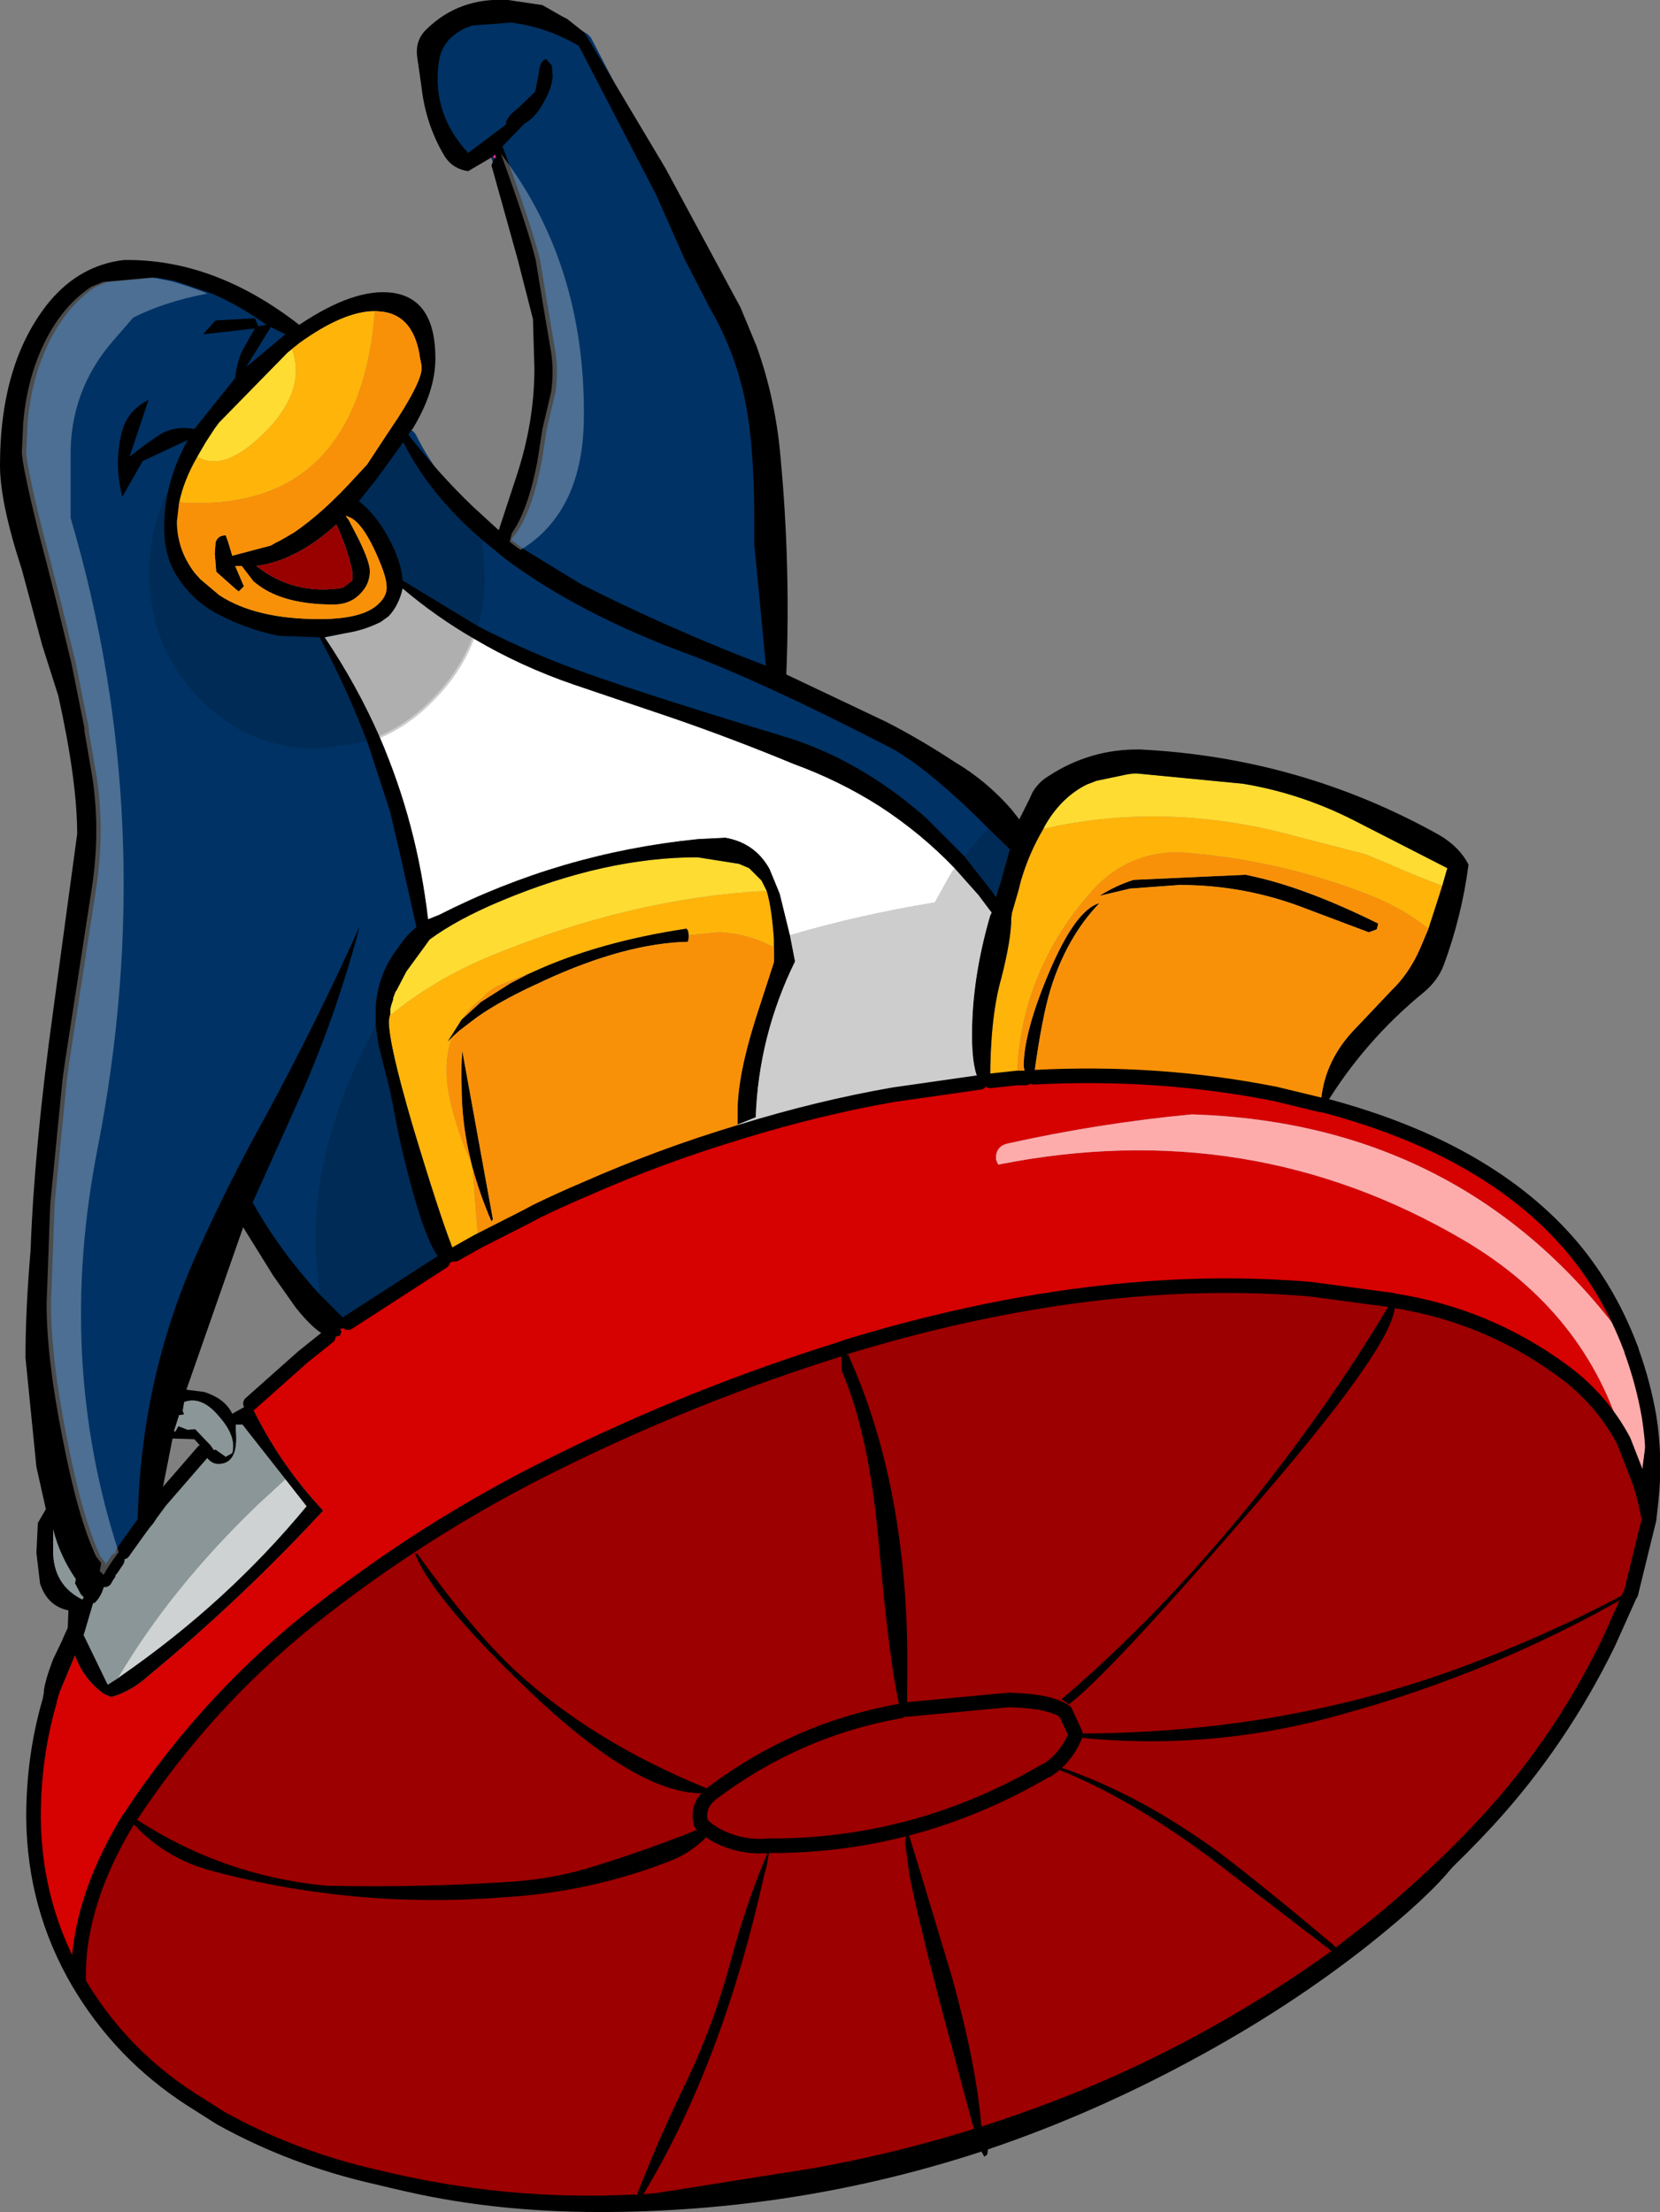 <?xml version="1.0" encoding="UTF-8" standalone="no"?>
<svg xmlns:xlink="http://www.w3.org/1999/xlink" height="151.85px" width="114.0px" xmlns="http://www.w3.org/2000/svg">
  <rect width="100%" height="100%" fill="#808080" stroke="none"/>
  <g transform="matrix(1.0, 0.0, 0.0, 1.0, 0.05, 0.05)">
    <use height="108.55" id="body" transform="matrix(1.0, 0.0, 0.0, 1.0, 0.75, 0.5)" width="69.55" xlink:href="#sprite0"/>
    <use height="151.85" transform="matrix(1.0, 0.0, 0.0, 1.0, -0.05, -0.05)" width="114.0" xlink:href="#shape1"/>
    <use height="60.45" transform="matrix(1.0, 0.0, 0.0, 1.0, 10.2, 30.3)" width="59.15" xlink:href="#sprite1"/>
    <use height="97.55" transform="matrix(1.0, 0.0, 0.0, 1.0, 1.45, 10.5)" width="38.6" xlink:href="#sprite2"/>
  </g>
  <defs>
    <g id="sprite0" transform="matrix(1.0, 0.0, 0.0, 1.0, 1.0, 1.0)">
      <use height="108.55" transform="matrix(1.0, 0.0, 0.0, 1.0, -1.0, -1.0)" width="69.55" xlink:href="#shape0"/>
    </g>
    <g id="shape0" transform="matrix(1.0, 0.0, 0.0, 1.0, 1.0, 1.0)">
      <path d="M46.95 19.6 Q48.55 22.35 49.25 25.4 50.0 28.55 50.0 34.25 L50.0 35.8 50.8 44.15 40.05 39.95 Q35.7 38.15 33.9 36.55 L33.3 35.5 33.65 35.05 Q34.75 33.5 35.4 30.15 L35.75 27.9 36.35 25.35 Q36.55 23.95 36.35 22.65 L35.75 19.1 35.3 16.35 Q34.8 14.25 32.9 9.0 L32.7 8.5 34.2 6.95 Q35.0 6.5 35.55 5.45 36.15 4.4 36.15 3.6 L36.1 2.95 35.7 2.5 Q35.25 2.65 35.2 3.5 L34.95 4.75 33.75 5.9 Q32.95 6.5 32.95 6.95 L32.95 7.0 30.35 8.95 Q27.8 6.2 28.35 2.6 28.5 1.7 29.15 1.05 L30.65 0.2 33.3 0.0 Q35.75 0.3 37.95 1.6 L43.25 11.8 45.2 16.2 46.95 19.6 M5.25 17.95 L5.35 17.9 5.45 17.85 5.6 17.8 5.65 17.8 8.95 17.5 10.25 17.75 Q11.5 18.1 12.75 18.6 14.7 19.45 16.5 20.75 L15.95 20.85 15.7 20.3 13.0 20.45 12.15 21.4 15.7 21.0 14.8 22.6 Q14.45 23.45 14.35 24.4 L11.55 27.9 Q10.2 27.65 9.15 28.3 8.1 29.0 7.1 29.8 L8.4 25.9 Q7.0 26.6 6.6 28.0 6.0 30.2 6.6 32.55 L8.0 30.1 11.1 28.65 Q10.15 30.35 9.75 32.15 9.4 33.7 9.5 35.3 9.6 36.65 10.2 37.75 11.35 39.7 13.25 40.65 15.15 41.65 17.35 42.1 L20.15 42.2 Q22.05 45.75 23.45 49.45 L25.0 54.2 25.7 57.2 26.8 62.1 Q26.1 62.65 25.55 63.5 24.2 65.2 24.0 67.5 L24.0 68.85 24.2 70.2 25.0 73.4 25.6 76.45 25.7 76.9 Q27.35 84.05 28.6 85.05 L22.1 89.25 20.15 87.3 19.65 86.75 19.1 86.1 Q17.1 83.75 15.55 81.0 L18.45 74.55 Q21.2 68.5 22.9 62.05 19.9 68.7 16.4 75.15 13.9 79.65 11.85 84.2 7.7 93.35 7.65 103.6 L6.65 105.0 6.25 105.55 5.85 106.15 5.65 106.5 5.6 106.55 5.35 106.3 5.45 105.75 5.1 105.3 Q3.85 102.65 2.8 97.2 1.7 91.7 1.7 87.95 L1.95 81.1 2.8 72.5 3.0 71.1 4.8 59.45 Q5.4 55.55 4.85 51.85 L4.3 48.65 4.3 48.45 3.4 43.95 3.35 43.75 2.45 40.05 1.7 37.1 1.15 35.0 Q0.0 30.35 0.0 29.45 L0.1 27.4 Q0.35 24.6 1.4 22.3 2.65 19.55 4.75 18.15 L5.1 18.0 5.25 17.95 M17.8 21.4 Q16.35 22.4 15.1 23.65 L16.8 20.9 17.8 21.4 M31.3 35.5 L32.95 36.85 Q38.0 40.6 45.45 43.35 50.55 45.25 59.2 49.7 61.45 50.85 65.1 54.35 L66.05 55.3 67.55 56.75 66.9 59.1 66.7 59.7 66.6 60.05 66.4 59.75 64.4 57.2 61.8 54.6 Q57.15 50.5 51.85 48.95 40.8 45.6 36.8 44.05 33.75 42.85 31.05 41.45 28.25 39.95 25.85 38.3 25.75 37.0 24.95 35.5 24.1 33.85 22.85 32.85 L24.05 31.35 25.9 28.8 Q27.65 32.35 31.3 35.5" fill="#003265" fill-rule="evenodd" stroke="none"/>
      <path d="M46.95 19.6 Q48.55 22.35 49.25 25.4 50.0 28.55 50.0 34.25 L50.0 35.8 50.8 44.15 40.05 39.95 Q35.7 38.15 33.9 36.55 L33.3 35.5 33.65 35.05 Q34.75 33.5 35.4 30.15 L35.75 27.9 36.35 25.35 Q36.55 23.95 36.35 22.65 L35.75 19.1 35.3 16.35 Q34.8 14.25 32.9 9.0 L32.7 8.5 34.2 6.95 Q35.0 6.5 35.55 5.45 36.15 4.4 36.15 3.6 L36.1 2.95 35.7 2.5 Q35.25 2.65 35.2 3.5 L34.95 4.75 33.75 5.9 Q32.95 6.5 32.95 6.95 L32.95 7.0 30.35 8.95 Q27.8 6.2 28.35 2.6 28.5 1.7 29.15 1.05 L30.65 0.2 33.3 0.0 Q35.75 0.3 37.95 1.6 L43.25 11.8 45.2 16.2 46.95 19.6 M5.25 17.95 L5.35 17.9 5.45 17.85 5.6 17.8 5.65 17.8 8.95 17.5 10.25 17.75 Q11.5 18.1 12.75 18.6 14.7 19.45 16.5 20.75 L15.95 20.85 15.7 20.3 13.0 20.45 12.15 21.4 15.7 21.0 14.8 22.6 Q14.45 23.45 14.35 24.4 L11.55 27.9 Q10.2 27.65 9.15 28.3 8.1 29.0 7.1 29.8 L8.4 25.9 Q7.0 26.6 6.6 28.0 6.0 30.2 6.6 32.55 L8.0 30.1 11.1 28.65 Q10.15 30.35 9.75 32.15 9.4 33.7 9.5 35.3 9.6 36.65 10.2 37.75 11.35 39.7 13.25 40.65 15.15 41.65 17.35 42.1 L20.15 42.2 Q22.05 45.75 23.45 49.45 L25.0 54.2 25.7 57.2 26.8 62.1 Q26.1 62.65 25.55 63.5 24.2 65.2 24.0 67.5 L24.0 68.85 24.2 70.2 25.0 73.4 25.6 76.45 25.7 76.9 Q27.35 84.05 28.6 85.05 L22.1 89.25 20.15 87.3 19.65 86.75 19.1 86.1 Q17.1 83.75 15.55 81.0 L18.45 74.55 Q21.2 68.5 22.9 62.05 19.9 68.7 16.4 75.15 13.9 79.65 11.85 84.2 7.7 93.35 7.65 103.6 L6.65 105.0 6.25 105.55 5.85 106.15 5.65 106.5 5.6 106.55 5.35 106.3 5.45 105.75 5.1 105.3 Q3.85 102.65 2.8 97.2 1.7 91.7 1.7 87.95 L1.95 81.1 2.8 72.5 3.0 71.1 4.8 59.45 Q5.4 55.55 4.85 51.85 L4.3 48.65 4.3 48.45 3.4 43.95 3.35 43.75 2.45 40.05 1.7 37.1 1.15 35.0 Q0.0 30.35 0.0 29.45 L0.1 27.4 Q0.35 24.6 1.4 22.3 2.65 19.55 4.75 18.15 L5.1 18.0 5.25 17.95 M17.8 21.4 Q16.35 22.4 15.1 23.65 L16.8 20.9 17.8 21.4 M31.3 35.5 Q27.65 32.35 25.9 28.8 L24.05 31.35 22.85 32.85 Q24.1 33.85 24.95 35.5 25.75 37.0 25.85 38.3 28.25 39.95 31.05 41.45 33.75 42.85 36.8 44.05 40.8 45.6 51.85 48.95 57.15 50.5 61.8 54.6 L64.4 57.2 66.4 59.75 66.6 60.05 66.7 59.7 66.9 59.1 67.55 56.75 66.05 55.3 65.1 54.35 Q61.45 50.85 59.2 49.7 50.55 45.25 45.45 43.35 38.0 40.6 32.95 36.85 L31.3 35.5" fill="none" stroke="#003265" stroke-linecap="round" stroke-linejoin="round" stroke-width="2.0"/>
    </g>
    <g id="shape1" transform="matrix(1.0, 0.0, 0.0, 1.0, 0.05, 0.05)">
      <path d="M95.75 89.25 Q102.05 90.25 107.2 94.0 109.9 95.95 111.45 98.85 L112.6 101.8 112.9 102.85 113.2 104.25 111.95 109.35 111.85 109.2 111.9 109.4 110.4 112.75 Q107.1 119.5 102.15 124.9 98.6 128.75 94.35 132.2 L92.1 133.95 91.5 133.45 91.8 134.2 Q83.75 140.0 74.65 143.8 65.4 147.6 55.8 149.3 L45.05 151.0 43.55 151.1 43.5 151.1 Q34.55 151.55 25.8 149.4 20.05 148.1 15.1 145.35 L13.05 144.05 Q8.25 140.95 5.35 136.05 5.3 134.4 5.6 132.75 6.2 129.5 8.05 126.1 L8.8 124.8 8.95 124.6 Q14.0 116.95 21.1 111.2 29.05 104.85 38.2 100.35 47.6 95.7 57.7 92.55 L58.1 92.4 Q75.2 87.2 89.95 88.45 L95.55 89.2 95.4 89.45 95.75 89.25" fill="#9c0000" fill-rule="evenodd" stroke="none"/>
      <path d="M31.2 86.05 Q30.4 84.15 28.75 78.75 L28.25 77.1 Q26.65 71.65 26.65 70.05 L26.7 69.7 Q29.7 67.2 33.7 65.55 43.3 61.6 52.6 61.1 52.95 62.25 53.1 64.45 L53.1 65.0 Q51.4 64.05 49.3 63.95 L47.25 64.15 47.2 63.85 47.1 63.7 Q41.1 64.6 36.6 66.65 L34.35 67.55 Q33.5 67.9 33.1 68.45 32.25 69.1 31.7 69.9 L31.65 69.95 30.7 71.45 30.9 71.25 31.0 71.15 Q30.3 73.05 30.9 75.65 31.45 77.9 32.3 79.7 L32.4 80.1 32.8 85.15 32.35 85.4 31.2 86.05 M67.95 74.15 Q67.95 69.8 68.7 67.15 69.4 64.45 69.4 62.95 L69.45 62.6 69.9 61.05 70.05 60.45 Q70.6 58.55 71.6 56.85 80.1 54.9 89.1 57.4 L93.75 58.6 95.3 59.25 Q97.2 60.1 99.0 60.75 L98.6 62.0 98.05 63.7 Q96.15 62.2 93.75 61.3 87.5 58.9 80.8 58.45 77.35 58.5 75.05 61.0 70.4 66.15 69.85 72.8 L69.8 73.95 67.95 74.15 M25.7 21.3 L25.55 22.8 Q23.85 35.15 12.35 34.45 L12.25 34.45 Q12.55 32.95 13.5 31.3 15.1 32.25 17.35 30.35 21.15 27.1 20.0 23.9 L20.5 23.5 Q23.55 21.3 25.7 21.3" fill="#ffb409" fill-rule="evenodd" stroke="none"/>
      <path d="M26.7 69.7 L26.75 69.6 26.75 69.55 26.75 69.4 26.75 69.25 26.8 69.0 26.95 68.55 26.95 68.45 27.1 68.05 27.2 67.9 27.85 66.65 29.2 64.8 29.45 64.45 Q31.35 63.05 34.35 61.8 41.5 58.8 47.85 58.8 L50.7 59.25 51.4 59.55 52.25 60.4 52.3 60.5 52.6 61.1 Q43.3 61.6 33.7 65.55 29.7 67.2 26.7 69.7 M71.6 56.85 L71.7 56.65 Q72.75 54.8 74.4 53.9 L74.6 53.8 75.25 53.55 77.4 53.1 77.8 53.05 78.05 53.05 85.3 53.75 Q89.25 54.4 92.9 56.25 L99.35 59.55 99.3 59.7 99.0 60.75 Q97.2 60.1 95.3 59.25 L93.75 58.6 89.1 57.4 Q80.1 54.9 71.6 56.85 M20.0 23.9 Q21.15 27.1 17.35 30.35 15.1 32.25 13.5 31.3 L14.05 30.35 14.7 29.35 15.0 28.95 19.7 24.15 19.95 23.95 20.0 23.9" fill="#ffdc31" fill-rule="evenodd" stroke="none"/>
      <path d="M33.8 10.7 L32.1 11.7 Q31.05 11.55 30.5 10.7 29.2 8.55 28.9 5.95 L28.6 3.85 Q28.45 2.7 29.25 1.95 31.5 -0.25 34.85 -0.05 L37.2 0.3 38.6 1.1 38.9 1.25 40.1 2.2 45.65 11.5 50.8 21.05 51.9 23.7 Q53.2 27.3 53.55 31.3 54.25 38.75 53.95 46.25 L60.8 49.5 Q63.15 50.7 65.5 52.25 67.7 53.55 69.4 55.5 L69.95 56.2 70.65 54.8 70.85 54.35 Q71.3 53.6 72.0 53.2 74.85 51.35 78.25 51.4 89.25 51.95 98.75 57.25 100.15 58.05 100.8 59.3 100.35 62.8 99.1 66.2 98.7 67.25 97.75 68.05 93.65 71.4 90.95 75.85 L90.65 75.8 Q90.8 73.0 92.8 70.8 L95.5 67.95 Q96.75 66.75 97.5 65.0 L98.05 63.7 98.6 62.0 99.0 60.75 99.3 59.7 99.35 59.55 92.9 56.25 Q89.25 54.4 85.3 53.75 L78.05 53.05 77.8 53.05 77.4 53.1 75.25 53.55 74.6 53.8 74.4 53.9 Q72.75 54.8 71.7 56.65 L71.6 56.85 Q70.6 58.55 70.05 60.45 L69.9 61.05 69.45 62.6 69.4 62.95 Q69.4 64.45 68.7 67.15 67.95 69.8 67.95 74.15 L67.95 74.2 67.45 74.45 67.25 74.25 Q66.7 73.4 66.7 71.0 66.7 67.1 67.95 62.8 L68.05 62.6 67.15 61.4 65.5 59.55 Q63.2 57.15 60.35 55.3 57.6 53.55 54.45 52.4 50.35 50.7 46.15 49.25 L39.35 46.95 Q35.7 45.7 32.5 43.8 29.9 42.3 27.6 40.35 27.35 41.5 26.65 42.25 L26.1 42.65 Q25.0 43.2 23.8 43.4 L22.25 43.7 Q24.5 47.05 26.05 50.6 28.6 56.5 29.35 63.05 L30.1 62.75 Q38.45 58.5 47.85 57.55 L49.75 57.45 Q51.8 57.8 52.8 59.6 L53.5 61.3 54.2 64.15 54.55 65.95 Q52.05 71.05 51.85 76.65 L50.6 77.15 50.6 76.25 Q50.6 73.8 51.85 69.85 L53.1 66.0 53.1 65.0 53.1 64.45 Q52.95 62.25 52.6 61.1 L52.3 60.5 52.25 60.4 51.4 59.55 50.7 59.25 47.85 58.8 Q41.5 58.8 34.35 61.8 31.35 63.05 29.45 64.45 L29.2 64.8 27.85 66.65 27.2 67.9 27.1 68.05 26.95 68.45 26.95 68.55 26.8 69.0 26.75 69.25 26.75 69.4 26.75 69.55 26.75 69.6 26.7 69.7 26.65 70.05 Q26.65 71.65 28.25 77.1 L28.75 78.75 Q30.4 84.15 31.2 86.05 L31.25 86.2 31.2 86.5 30.7 86.7 30.35 86.55 Q29.1 85.55 27.45 78.4 L27.35 77.95 26.75 74.9 25.95 71.7 25.75 70.35 25.75 69.0 Q25.95 66.7 27.3 65.0 27.85 64.15 28.55 63.6 L27.45 58.7 26.75 55.7 25.2 50.95 Q23.8 47.25 21.9 43.7 L19.1 43.6 Q16.9 43.15 15.0 42.15 13.1 41.2 11.95 39.25 11.35 38.15 11.25 36.8 11.15 35.2 11.5 33.65 11.9 31.85 12.85 30.15 L9.75 31.6 8.35 34.05 Q7.75 31.7 8.35 29.5 8.75 28.1 10.15 27.4 L8.85 31.3 Q9.85 30.5 10.9 29.8 11.95 29.15 13.3 29.4 L16.1 25.9 Q16.2 24.95 16.55 24.1 L17.45 22.5 13.9 22.9 14.75 21.95 17.45 21.8 17.7 22.35 18.25 22.25 Q16.45 20.95 14.5 20.1 L12.0 19.25 10.7 19.0 7.4 19.3 7.35 19.3 7.2 19.35 7.1 19.4 7.0 19.45 6.85 19.5 6.5 19.65 Q4.4 21.05 3.15 23.8 2.1 26.1 1.85 28.9 L1.75 30.95 Q1.75 31.85 2.9 36.5 L3.45 38.6 4.2 41.55 5.1 45.25 5.15 45.45 6.05 49.95 6.05 50.15 6.6 53.35 Q7.15 57.05 6.55 60.95 L4.75 72.6 4.55 74.0 3.7 82.6 3.45 89.45 Q3.45 93.2 4.55 98.7 5.6 104.15 6.85 106.8 L7.2 107.25 7.1 107.8 7.15 108.25 7.15 108.4 Q7.1 109.35 6.45 110.0 L6.35 110.0 5.7 112.2 7.35 115.6 8.05 115.15 8.25 115.0 Q15.55 109.95 21.0 103.35 L19.55 101.5 16.6 97.75 16.15 97.75 16.15 98.15 Q16.35 100.45 14.95 100.45 14.35 100.45 13.95 99.7 L13.9 99.6 13.75 99.25 13.3 98.75 11.8 98.7 10.95 103.0 9.4 105.1 10.95 103.0 Q10.95 103.85 10.5 104.5 10.05 105.1 9.4 105.1 9.45 94.85 13.6 85.7 15.65 81.15 18.15 76.65 21.65 70.2 24.65 63.55 22.95 70.0 20.2 76.05 L17.3 82.5 Q18.85 85.25 20.85 87.6 L21.4 88.25 21.9 88.8 23.85 90.75 23.75 91.05 23.3 91.2 23.4 91.35 23.3 91.65 22.85 91.75 22.55 91.7 22.5 91.7 Q21.6 91.4 20.25 89.7 L18.7 87.5 16.65 84.2 12.75 95.35 13.95 95.5 Q15.4 95.95 15.9 97.0 L17.15 96.3 Q19.1 100.4 22.15 103.65 16.6 109.65 10.2 114.95 9.0 116.05 7.6 116.45 L7.1 116.25 Q5.7 115.25 5.1 113.6 L4.1 116.0 3.6 115.85 3.65 115.75 3.65 115.6 3.6 115.6 3.4 116.5 3.35 116.75 3.1 116.75 2.95 116.65 2.95 116.25 Q2.95 115.55 3.6 113.85 L4.2 112.6 4.35 112.25 4.6 111.7 4.65 110.5 Q3.2 110.2 2.7 108.65 L2.45 106.55 2.55 104.5 3.1 103.55 2.45 100.65 1.7 93.15 Q1.7 89.85 2.05 85.8 2.3 78.75 3.6 69.35 L5.25 57.2 Q5.25 53.55 3.95 47.7 L2.85 44.25 1.45 39.05 Q-0.05 34.45 -0.05 31.9 -0.05 24.8 3.35 20.65 5.45 18.15 8.45 17.8 14.65 17.7 20.5 22.25 24.3 19.7 26.9 20.05 29.85 20.45 29.85 24.55 29.85 26.85 28.25 29.45 L28.2 29.45 28.0 29.8 Q30.15 32.55 32.4 34.7 L34.2 36.35 35.4 32.7 Q36.65 28.95 36.65 25.25 L36.55 21.85 35.5 17.75 33.7 11.3 33.9 10.8 34.0 10.8 33.95 10.55 33.8 10.7 M113.2 97.2 Q113.65 100.0 113.35 102.9 L112.9 102.85 112.6 101.8 113.2 97.2 M111.95 109.35 L111.9 109.4 Q102.65 114.75 92.05 117.65 83.1 120.2 73.75 119.2 L73.8 118.95 73.95 118.95 Q87.75 118.95 99.9 114.55 106.2 112.25 111.85 109.2 L111.95 109.35 M102.15 124.9 L99.75 128.05 Q98.1 130.15 93.95 133.45 88.45 137.8 81.75 141.4 74.9 145.1 67.8 147.5 L67.75 147.85 67.55 148.0 67.35 147.65 Q54.65 151.8 41.15 151.8 25.85 151.8 15.1 145.35 20.05 148.1 25.8 149.4 34.55 151.55 43.5 151.1 45.0 147.2 46.75 143.55 48.9 139.2 50.15 134.5 50.95 131.5 52.05 128.65 L52.85 126.65 52.6 128.05 52.4 128.8 Q49.55 141.6 44.15 150.55 L43.85 151.1 45.05 151.0 55.8 149.3 Q65.4 147.6 74.65 143.8 83.75 140.0 91.8 134.2 L82.95 127.4 Q77.45 123.35 72.7 121.45 L72.85 121.3 Q78.25 123.15 83.65 127.1 86.7 129.4 92.1 133.95 L94.35 132.2 Q98.6 128.75 102.15 124.9 M85.5 60.0 L85.95 60.1 Q89.65 60.9 94.6 63.35 L94.5 63.75 93.95 63.95 89.7 62.35 Q85.5 60.7 80.95 60.7 L77.55 60.95 75.45 61.45 Q76.55 60.75 77.8 60.35 L85.5 60.0 M70.4 73.95 L70.25 73.15 Q70.25 70.85 71.95 66.8 73.8 62.4 75.45 61.95 73.2 64.3 72.1 67.85 71.5 69.8 70.95 73.85 L70.95 73.9 70.4 73.95 M95.55 89.2 L95.75 89.25 95.75 89.55 Q95.75 92.3 85.25 104.3 75.95 115.0 73.35 116.95 L72.85 116.6 Q79.65 110.8 86.05 102.9 91.55 96.0 95.55 89.2 M46.95 17.7 L45.0 13.3 39.7 3.1 Q37.5 1.8 35.05 1.5 L32.4 1.7 Q31.55 1.95 30.9 2.55 30.25 3.2 30.1 4.1 29.55 7.7 32.1 10.45 L34.7 8.5 34.7 8.45 Q34.7 8.0 35.5 7.4 L36.7 6.25 36.95 5.0 Q37.0 4.15 37.45 4.0 L37.85 4.45 37.9 5.1 Q37.9 5.9 37.3 6.95 36.75 8.0 35.95 8.45 L34.45 10.0 34.65 10.5 Q36.55 15.75 37.05 17.85 L37.5 20.6 38.1 24.15 Q38.3 25.45 38.1 26.85 L37.5 29.4 37.15 31.65 Q36.5 35.0 35.4 36.55 L35.05 37.0 35.65 37.45 36.0 37.7 39.85 40.05 Q46.1 43.2 52.55 45.65 L51.75 37.3 51.75 35.75 Q51.75 30.05 51.0 26.9 50.3 23.85 48.7 21.1 L46.95 17.7 M25.7 21.3 Q23.55 21.3 20.5 23.5 L20.0 23.9 19.95 23.95 19.7 24.15 15.0 28.95 14.7 29.35 14.05 30.35 13.5 31.3 Q12.55 32.95 12.25 34.45 L12.1 35.75 Q12.1 37.65 13.3 39.25 L13.7 39.7 15.0 40.8 Q17.5 42.45 21.9 42.45 24.95 42.45 26.0 41.35 26.55 40.8 26.5 40.2 26.5 39.45 25.6 37.55 24.8 35.9 24.05 35.5 L23.7 35.35 23.75 35.45 23.9 35.65 24.6 37.0 Q25.35 38.55 25.35 39.15 25.35 40.05 24.7 40.7 24.0 41.45 22.85 41.45 19.4 41.45 17.6 40.05 L17.35 39.85 16.55 38.8 16.4 38.8 16.1 38.8 16.7 40.2 16.35 40.55 16.15 40.4 14.8 39.2 14.7 37.95 14.75 37.25 14.75 37.2 Q14.9 36.7 15.45 36.7 L15.6 37.1 15.9 38.1 18.55 37.4 18.9 37.2 19.2 37.05 19.55 36.85 20.15 36.5 Q22.2 35.1 24.45 32.6 L25.15 31.85 26.5 29.8 27.2 28.75 27.3 28.6 Q28.9 26.1 28.9 25.25 L28.9 25.15 28.9 25.05 28.8 24.55 Q28.4 21.65 26.25 21.35 L25.7 21.3 M19.55 22.9 L18.55 22.4 16.85 25.15 19.55 22.9 M25.8 32.85 L24.6 34.35 Q25.85 35.35 26.7 37.0 27.5 38.5 27.6 39.8 L32.8 42.95 Q35.5 44.35 38.55 45.55 42.55 47.1 53.6 50.45 58.9 52.0 63.55 56.1 L66.15 58.7 68.15 61.25 68.35 61.55 68.45 61.2 68.65 60.6 69.3 58.25 67.8 56.8 66.85 55.85 Q63.2 52.35 60.95 51.2 52.3 46.75 47.2 44.85 39.75 42.1 34.7 38.35 L33.05 37.0 Q29.4 33.85 27.65 30.3 L25.8 32.85 M24.15 39.8 L24.15 39.2 Q23.8 37.55 23.05 35.95 20.3 38.45 17.55 38.8 20.15 40.85 23.5 40.3 L24.15 39.8 M47.25 64.15 L47.25 64.3 47.2 64.6 Q42.9 64.7 37.35 67.25 36.95 67.45 36.6 67.6 34.25 68.7 32.75 69.75 L32.55 69.9 31.5 70.7 31.0 71.15 30.9 71.25 30.7 71.45 31.65 69.95 31.7 69.9 32.85 68.85 32.95 68.75 35.0 67.45 36.15 66.85 36.6 66.65 Q41.1 64.6 47.1 63.7 L47.2 63.85 47.25 64.15 M32.3 79.7 Q31.65 77.15 31.65 74.45 31.6 73.3 31.7 72.1 L33.8 83.65 33.7 83.8 Q32.9 81.95 32.4 80.1 L32.3 79.7 M12.6 96.2 L12.5 96.8 12.6 97.05 12.25 97.1 11.9 98.2 12.0 98.2 12.2 97.85 12.85 98.1 13.35 98.05 14.4 99.15 14.65 99.5 14.75 99.45 15.45 99.95 15.9 99.7 Q16.2 98.55 15.0 97.2 13.8 95.75 12.6 96.2 M22.5 91.7 L20.75 93.1 19.85 93.65 22.5 91.7 M57.75 94.05 L57.75 92.95 58.2 92.95 Q62.5 102.45 62.25 115.6 L62.25 117.3 61.85 117.6 61.8 117.4 Q61.05 114.45 60.3 105.9 59.65 98.45 57.75 94.05 M48.45 122.7 L48.45 122.95 48.1 123.05 Q43.6 123.05 36.1 115.85 29.6 109.6 28.45 106.6 L28.6 106.6 Q32.45 111.95 35.3 114.6 40.6 119.5 48.45 122.7 M8.95 124.6 Q15.05 128.7 22.35 129.4 28.85 129.55 35.45 129.1 38.3 128.85 40.8 128.05 44.5 126.9 47.85 125.55 48.25 125.45 48.35 125.7 48.6 126.05 48.1 126.4 47.2 127.2 46.1 127.65 40.55 129.85 34.45 130.2 24.1 131.0 14.2 128.3 10.95 127.35 8.8 124.8 L8.95 124.6 M62.2 125.85 L62.35 125.85 63.15 128.45 65.35 135.75 Q67.0 141.7 67.35 145.95 L66.85 146.2 64.4 137.05 Q62.95 131.45 62.4 128.65 L62.1 126.4 62.2 125.85 M5.5 109.4 L5.1 108.65 5.15 108.35 Q4.05 106.75 3.6 104.95 L3.6 106.4 Q3.6 108.75 5.6 109.75 L5.7 109.6 5.5 109.4" fill="#000000" fill-rule="evenodd" stroke="none"/>
      <path d="M53.1 65.0 L53.1 66.0 51.85 69.85 Q50.6 73.8 50.6 76.25 L50.6 77.15 50.8 77.65 Q45.3 79.3 40.1 81.6 38.45 82.3 36.8 83.1 L36.05 83.5 32.8 85.15 32.4 80.1 Q32.9 81.95 33.7 83.8 L33.8 83.65 31.7 72.1 Q31.6 73.3 31.65 74.45 31.65 77.15 32.3 79.7 31.45 77.9 30.9 75.65 30.3 73.05 31.0 71.15 L31.5 70.7 32.55 69.9 32.75 69.75 Q34.25 68.7 36.6 67.6 36.95 67.45 37.35 67.25 42.9 64.7 47.2 64.6 L47.25 64.3 47.25 64.15 49.3 63.95 Q51.4 64.05 53.1 65.0 M98.05 63.7 L97.5 65.0 Q96.75 66.75 95.5 67.95 L92.8 70.8 Q90.8 73.0 90.65 75.8 L87.55 75.05 Q79.5 73.45 70.95 73.9 L70.95 73.85 Q71.5 69.8 72.1 67.85 73.2 64.3 75.45 61.95 73.8 62.4 71.95 66.8 70.25 70.85 70.25 73.15 L70.4 73.95 70.1 73.95 69.8 73.95 70.1 73.95 69.8 74.0 69.8 73.95 69.85 72.8 Q70.4 66.15 75.05 61.0 77.35 58.5 80.8 58.45 87.5 58.9 93.75 61.3 96.15 62.2 98.05 63.7 M85.5 60.0 L77.8 60.35 Q76.55 60.75 75.45 61.45 L77.55 60.95 80.95 60.7 Q85.5 60.7 89.7 62.35 L93.95 63.95 94.5 63.75 94.6 63.35 Q89.65 60.9 85.95 60.1 L85.5 60.0 M12.25 34.45 L12.35 34.45 Q23.85 35.15 25.55 22.8 L25.7 21.3 26.25 21.35 Q28.4 21.65 28.8 24.55 L28.9 25.05 28.9 25.15 28.9 25.25 Q28.9 26.1 27.3 28.6 L27.2 28.75 26.5 29.8 25.15 31.85 24.45 32.6 Q22.2 35.1 20.15 36.5 L19.55 36.85 19.2 37.05 18.9 37.2 18.55 37.4 15.9 38.1 15.6 37.1 15.45 36.7 Q14.9 36.7 14.75 37.2 L14.75 37.25 14.7 37.95 14.8 39.2 16.15 40.4 16.35 40.55 16.7 40.2 16.1 38.8 16.4 38.8 16.55 38.8 17.35 39.85 17.6 40.05 Q19.4 41.45 22.85 41.45 24.0 41.45 24.7 40.7 25.35 40.05 25.35 39.15 25.35 38.55 24.6 37.0 L23.9 35.65 23.75 35.45 23.7 35.35 24.05 35.5 Q24.8 35.9 25.6 37.55 26.5 39.45 26.5 40.2 26.55 40.8 26.0 41.35 24.95 42.45 21.9 42.45 17.5 42.45 15.0 40.8 L13.7 39.7 13.3 39.25 Q12.1 37.65 12.1 35.75 L12.25 34.45 M36.6 66.65 L36.15 66.85 35.0 67.45 32.95 68.75 32.85 68.85 31.7 69.9 Q32.25 69.1 33.1 68.45 33.5 67.9 34.35 67.55 L36.6 66.65" fill="#f99108" fill-rule="evenodd" stroke="none"/>
      <path d="M3.35 116.75 L3.4 116.5 3.6 115.85 4.1 116.0 5.1 113.6 Q5.7 115.25 7.1 116.25 L7.6 116.45 Q9.0 116.05 10.2 114.95 16.6 109.65 22.15 103.65 19.1 100.4 17.15 96.3 L20.75 93.1 22.5 91.7 22.55 91.7 22.85 91.75 23.3 91.65 23.4 91.35 23.3 91.2 23.75 91.05 23.85 90.75 30.35 86.55 30.7 86.7 31.2 86.5 31.25 86.2 31.2 86.05 32.35 85.4 32.8 85.15 36.05 83.5 36.8 83.1 Q38.45 82.3 40.1 81.6 45.3 79.3 50.8 77.65 56.15 76.0 61.3 75.1 L67.25 74.25 67.45 74.45 67.95 74.2 67.95 74.15 69.8 73.95 69.8 74.0 70.1 73.95 70.4 73.95 70.95 73.9 Q79.5 73.45 87.55 75.05 L90.65 75.8 90.95 75.85 Q102.25 78.85 107.95 85.6 110.45 88.6 111.9 92.4 100.9 77.05 81.8 76.45 75.45 77.05 69.15 78.45 68.3 78.65 68.35 79.55 L68.5 79.9 Q85.8 76.45 100.5 85.1 108.9 90.05 111.45 98.85 109.9 95.95 107.2 94.0 102.05 90.25 95.75 89.25 L95.55 89.2 89.95 88.45 Q75.2 87.2 58.1 92.4 L57.7 92.55 Q47.6 95.7 38.2 100.35 29.05 104.85 21.1 111.2 14.0 116.95 8.95 124.6 L8.8 124.8 Q6.3 128.9 5.6 132.75 5.3 134.4 5.35 136.05 2.3 130.85 2.25 124.7 2.25 120.55 3.35 116.75" fill="#d60101" fill-rule="evenodd" stroke="none"/>
      <path d="M111.9 92.4 L112.0 92.65 112.0 92.7 Q112.8 94.9 113.2 97.2 L112.6 101.8 111.45 98.85 Q108.9 90.05 100.5 85.1 85.8 76.45 68.5 79.9 L68.35 79.55 Q68.3 78.65 69.15 78.45 75.45 77.05 81.8 76.45 100.9 77.05 111.9 92.4" fill="#feabab" fill-rule="evenodd" stroke="none"/>
      <path d="M33.8 10.7 L33.95 10.55 34.0 10.8 33.9 10.8 33.8 10.7" fill="#ef309d" fill-rule="evenodd" stroke="none"/>
      <path d="M50.6 77.15 L51.85 76.65 Q52.05 71.05 54.55 65.95 L54.2 64.15 Q58.95 62.75 64.15 61.9 L65.15 60.1 65.5 59.55 67.15 61.4 68.05 62.6 67.95 62.8 Q66.7 67.1 66.7 71.0 66.7 73.4 67.25 74.25 L61.3 75.1 Q56.15 76.0 50.8 77.65 L50.6 77.15 M26.05 50.6 Q24.5 47.05 22.25 43.7 L23.8 43.4 Q25.0 43.2 26.1 42.65 L26.65 42.25 Q27.35 41.5 27.6 40.35 29.9 42.3 32.5 43.8 31.65 46.05 29.85 47.9 28.15 49.7 26.05 50.6" fill="#cdcdcd" fill-rule="evenodd" stroke="none"/>
      <path d="M24.15 39.8 L23.5 40.3 Q20.15 40.85 17.55 38.8 20.3 38.45 23.05 35.95 23.8 37.55 24.15 39.2 L24.15 39.8" fill="#990100" fill-rule="evenodd" stroke="none"/>
      <path d="M54.2 64.15 L53.5 61.3 52.8 59.6 Q51.8 57.8 49.75 57.45 L47.85 57.55 Q38.45 58.5 30.1 62.75 L29.35 63.05 Q28.6 56.5 26.05 50.6 28.15 49.7 29.85 47.9 31.65 46.05 32.5 43.8 35.7 45.7 39.35 46.95 L46.15 49.25 Q50.35 50.7 54.45 52.4 57.6 53.55 60.35 55.3 63.2 57.15 65.5 59.55 L65.15 60.1 64.15 61.9 Q58.95 62.75 54.2 64.15" fill="#ffffff" fill-rule="evenodd" stroke="none"/>
      <path d="M13.9 99.6 L13.95 99.7 Q14.35 100.45 14.95 100.45 16.35 100.45 16.15 98.15 L16.15 97.75 16.6 97.75 19.55 101.5 17.7 103.2 Q11.7 108.95 8.05 115.15 L7.35 115.6 5.7 112.2 6.35 110.0 6.45 110.0 Q7.1 109.35 7.15 108.4 L7.15 108.25 7.1 107.8 7.35 108.05 7.4 108.0 7.6 107.65 8.0 107.05 8.4 106.5 9.4 105.1 Q10.05 105.1 10.5 104.5 10.95 103.85 10.95 103.0 L13.9 99.6 M12.6 96.2 Q13.8 95.75 15.0 97.2 16.2 98.55 15.9 99.7 L15.45 99.95 14.75 99.45 14.65 99.5 14.4 99.15 13.35 98.05 12.85 98.1 12.2 97.85 12.0 98.2 11.9 98.2 12.25 97.1 12.6 97.05 12.5 96.8 12.6 96.2 M7.15 108.4 L7.35 108.05 7.15 108.4 M5.5 109.4 L5.7 109.6 5.6 109.75 Q3.6 108.75 3.6 106.4 L3.6 104.95 Q4.05 106.75 5.15 108.35 L5.1 108.65 5.5 109.4" fill="#8a9697" fill-rule="evenodd" stroke="none"/>
      <path d="M19.55 101.5 L21.0 103.35 Q15.55 109.95 8.25 115.0 L8.05 115.15 Q11.7 108.95 17.7 103.2 L19.55 101.5" fill="#ced2d2" fill-rule="evenodd" stroke="none"/>
      <path d="M3.65 115.75 L3.6 115.85 M9.4 105.1 L10.95 103.0 M90.95 75.85 Q102.25 78.85 107.95 85.6 110.45 88.6 111.9 92.4 L112.0 92.65 112.0 92.7 Q112.8 94.9 113.2 97.2 113.65 100.0 113.35 102.9 L113.2 104.25 111.95 109.35 M111.9 109.4 L110.4 112.75 Q107.1 119.5 102.15 124.9 M15.1 145.35 L13.05 144.05 Q8.25 140.95 5.35 136.05 2.3 130.85 2.25 124.7 2.25 120.55 3.35 116.75 M69.8 73.95 L70.1 73.95 70.4 73.95 M70.95 73.9 Q79.5 73.45 87.55 75.05 L90.65 75.8 M95.75 89.25 Q102.05 90.25 107.2 94.0 109.9 95.95 111.45 98.85 M8.95 124.6 Q14.0 116.95 21.1 111.2 29.05 104.85 38.2 100.35 47.6 95.7 57.7 92.55 L58.1 92.4 Q75.2 87.2 89.95 88.45 L95.55 89.2 M32.8 85.15 L36.05 83.5 36.8 83.1 Q38.45 82.3 40.1 81.6 45.3 79.3 50.8 77.65 M31.2 86.05 L32.35 85.4 32.8 85.15 M20.75 93.1 L22.5 91.7 M20.75 93.1 L17.15 96.3 M30.35 86.55 L23.85 90.75 M67.95 74.15 L69.8 73.95 M67.25 74.25 L61.3 75.1 Q56.15 76.0 50.8 77.65 M62.25 117.3 L69.2 116.65 Q72.0 116.7 73.1 117.45 L73.8 118.95 M73.75 119.2 Q73.15 120.6 71.9 121.45 L71.75 121.5 Q63.3 126.45 53.7 126.65 L52.85 126.65 M43.85 151.1 L45.05 151.0 55.8 149.3 Q65.4 147.6 74.65 143.8 83.75 140.0 91.8 134.2 M92.1 133.95 L94.35 132.2 Q98.6 128.75 102.15 124.9 M43.5 151.1 Q34.55 151.55 25.8 149.4 20.05 148.1 15.1 145.35 M61.8 117.4 Q54.7 118.65 48.85 123.05 47.75 123.9 48.1 125.15 L48.55 125.55 49.0 125.85 Q50.75 126.85 52.85 126.65 M8.8 124.8 Q6.3 128.9 5.6 132.75 5.3 134.4 5.35 136.05 M9.4 105.1 L8.4 106.5 M8.0 107.05 L7.6 107.65 M7.4 108.0 L7.35 108.05 7.15 108.4 M13.9 99.6 L10.95 103.0 M3.4 116.5 L3.6 115.85 M113.2 104.25 L112.9 102.85 112.6 101.8 111.45 98.85" fill="none" stroke="#000000" stroke-linecap="round" stroke-linejoin="round" stroke-width="1.0"/>
    </g>
    <g id="sprite1" transform="matrix(1.0, 0.0, 0.0, 1.0, 0.0, 0.05)">
      <use height="60.45" transform="matrix(1.0, 0.0, 0.0, 1.0, 0.0, -0.05)" width="59.15" xlink:href="#shape2"/>
    </g>
    <g id="shape2" transform="matrix(1.0, 0.0, 0.0, 1.0, 0.0, 0.05)">
      <path d="M23.05 9.05 Q23.05 10.9 22.6 12.6 19.8 11.1 17.4 9.45 17.3 8.15 16.5 6.65 15.65 5.0 14.4 4.0 L15.6 2.5 17.45 -0.05 Q19.2 3.5 22.85 6.65 L23.05 9.05 M58.5 30.3 L58.3 30.9 58.0 30.95 56.0 28.4 Q56.8 27.3 57.65 26.5 L59.15 27.95 58.5 30.3 M17.3 9.9 Q19.6 11.85 22.2 13.35 21.35 15.6 19.55 17.45 17.85 19.25 15.75 20.15 14.2 16.6 11.95 13.25 L13.5 12.95 15.8 12.2 16.35 11.8 Q17.05 11.05 17.3 9.9 M1.8 8.8 Q2.95 10.75 4.85 11.7 6.75 12.7 8.95 13.15 L11.75 13.25 Q13.65 16.8 15.05 20.5 L11.55 21.0 Q6.75 21.0 3.35 17.45 0.0 13.95 0.0 8.95 0.0 5.8 1.35 3.2 1.0 4.75 1.1 6.35 1.2 7.7 1.8 8.8 M16.55 44.55 L17.15 47.6 17.25 48.05 Q18.9 55.2 20.15 56.2 L13.65 60.4 11.7 58.45 11.4 55.3 Q11.25 47.95 15.55 40.0 L15.75 41.35 16.55 44.55" fill="#000000" fill-opacity="0.145" fill-rule="evenodd" stroke="none"/>
    </g>
    <g id="sprite2" transform="matrix(1.0, 0.0, 0.0, 1.0, 0.0, 0.0)">
      <use height="97.55" transform="matrix(1.0, 0.0, 0.0, 1.0, 0.0, 0.0)" width="38.6" xlink:href="#shape3"/>
    </g>
    <g id="shape3" transform="matrix(1.0, 0.0, 0.0, 1.0, 0.0, 0.0)">
      <path d="M35.75 10.1 L35.3 7.35 Q34.8 5.25 32.9 0.0 38.65 7.5 38.6 17.95 38.6 24.55 34.25 27.2 L33.9 26.95 33.5 26.65 33.65 26.05 Q34.75 24.5 35.4 21.15 L35.75 18.9 36.35 16.35 Q36.55 14.95 36.35 13.65 L35.75 10.1 M5.6 8.8 L5.65 8.8 8.95 8.5 10.25 8.75 Q11.5 9.1 12.75 9.6 9.85 10.15 7.65 11.25 L6.35 12.75 Q3.25 16.25 3.35 20.95 L3.35 25.0 Q9.55 46.05 5.2 68.3 2.35 82.8 6.65 96.0 L6.25 96.55 5.85 97.15 5.65 97.5 5.6 97.55 5.35 97.3 5.45 96.75 5.1 96.3 Q3.85 93.65 2.8 88.2 1.7 82.7 1.7 78.95 L1.95 72.1 2.8 63.5 3.0 62.1 4.8 50.45 Q5.4 46.55 4.85 42.85 L4.3 39.65 4.3 39.45 3.4 34.95 3.35 34.75 2.45 31.05 1.7 28.1 1.15 26.0 Q0.0 21.35 0.0 20.45 L0.1 18.4 Q0.35 15.6 1.4 13.3 2.65 10.55 4.75 9.15 L5.1 9.0 5.25 8.95 5.35 8.9 5.45 8.85 5.6 8.8" fill="#ffffff" fill-opacity="0.298" fill-rule="evenodd" stroke="none"/>
    </g>
  </defs>
</svg>
